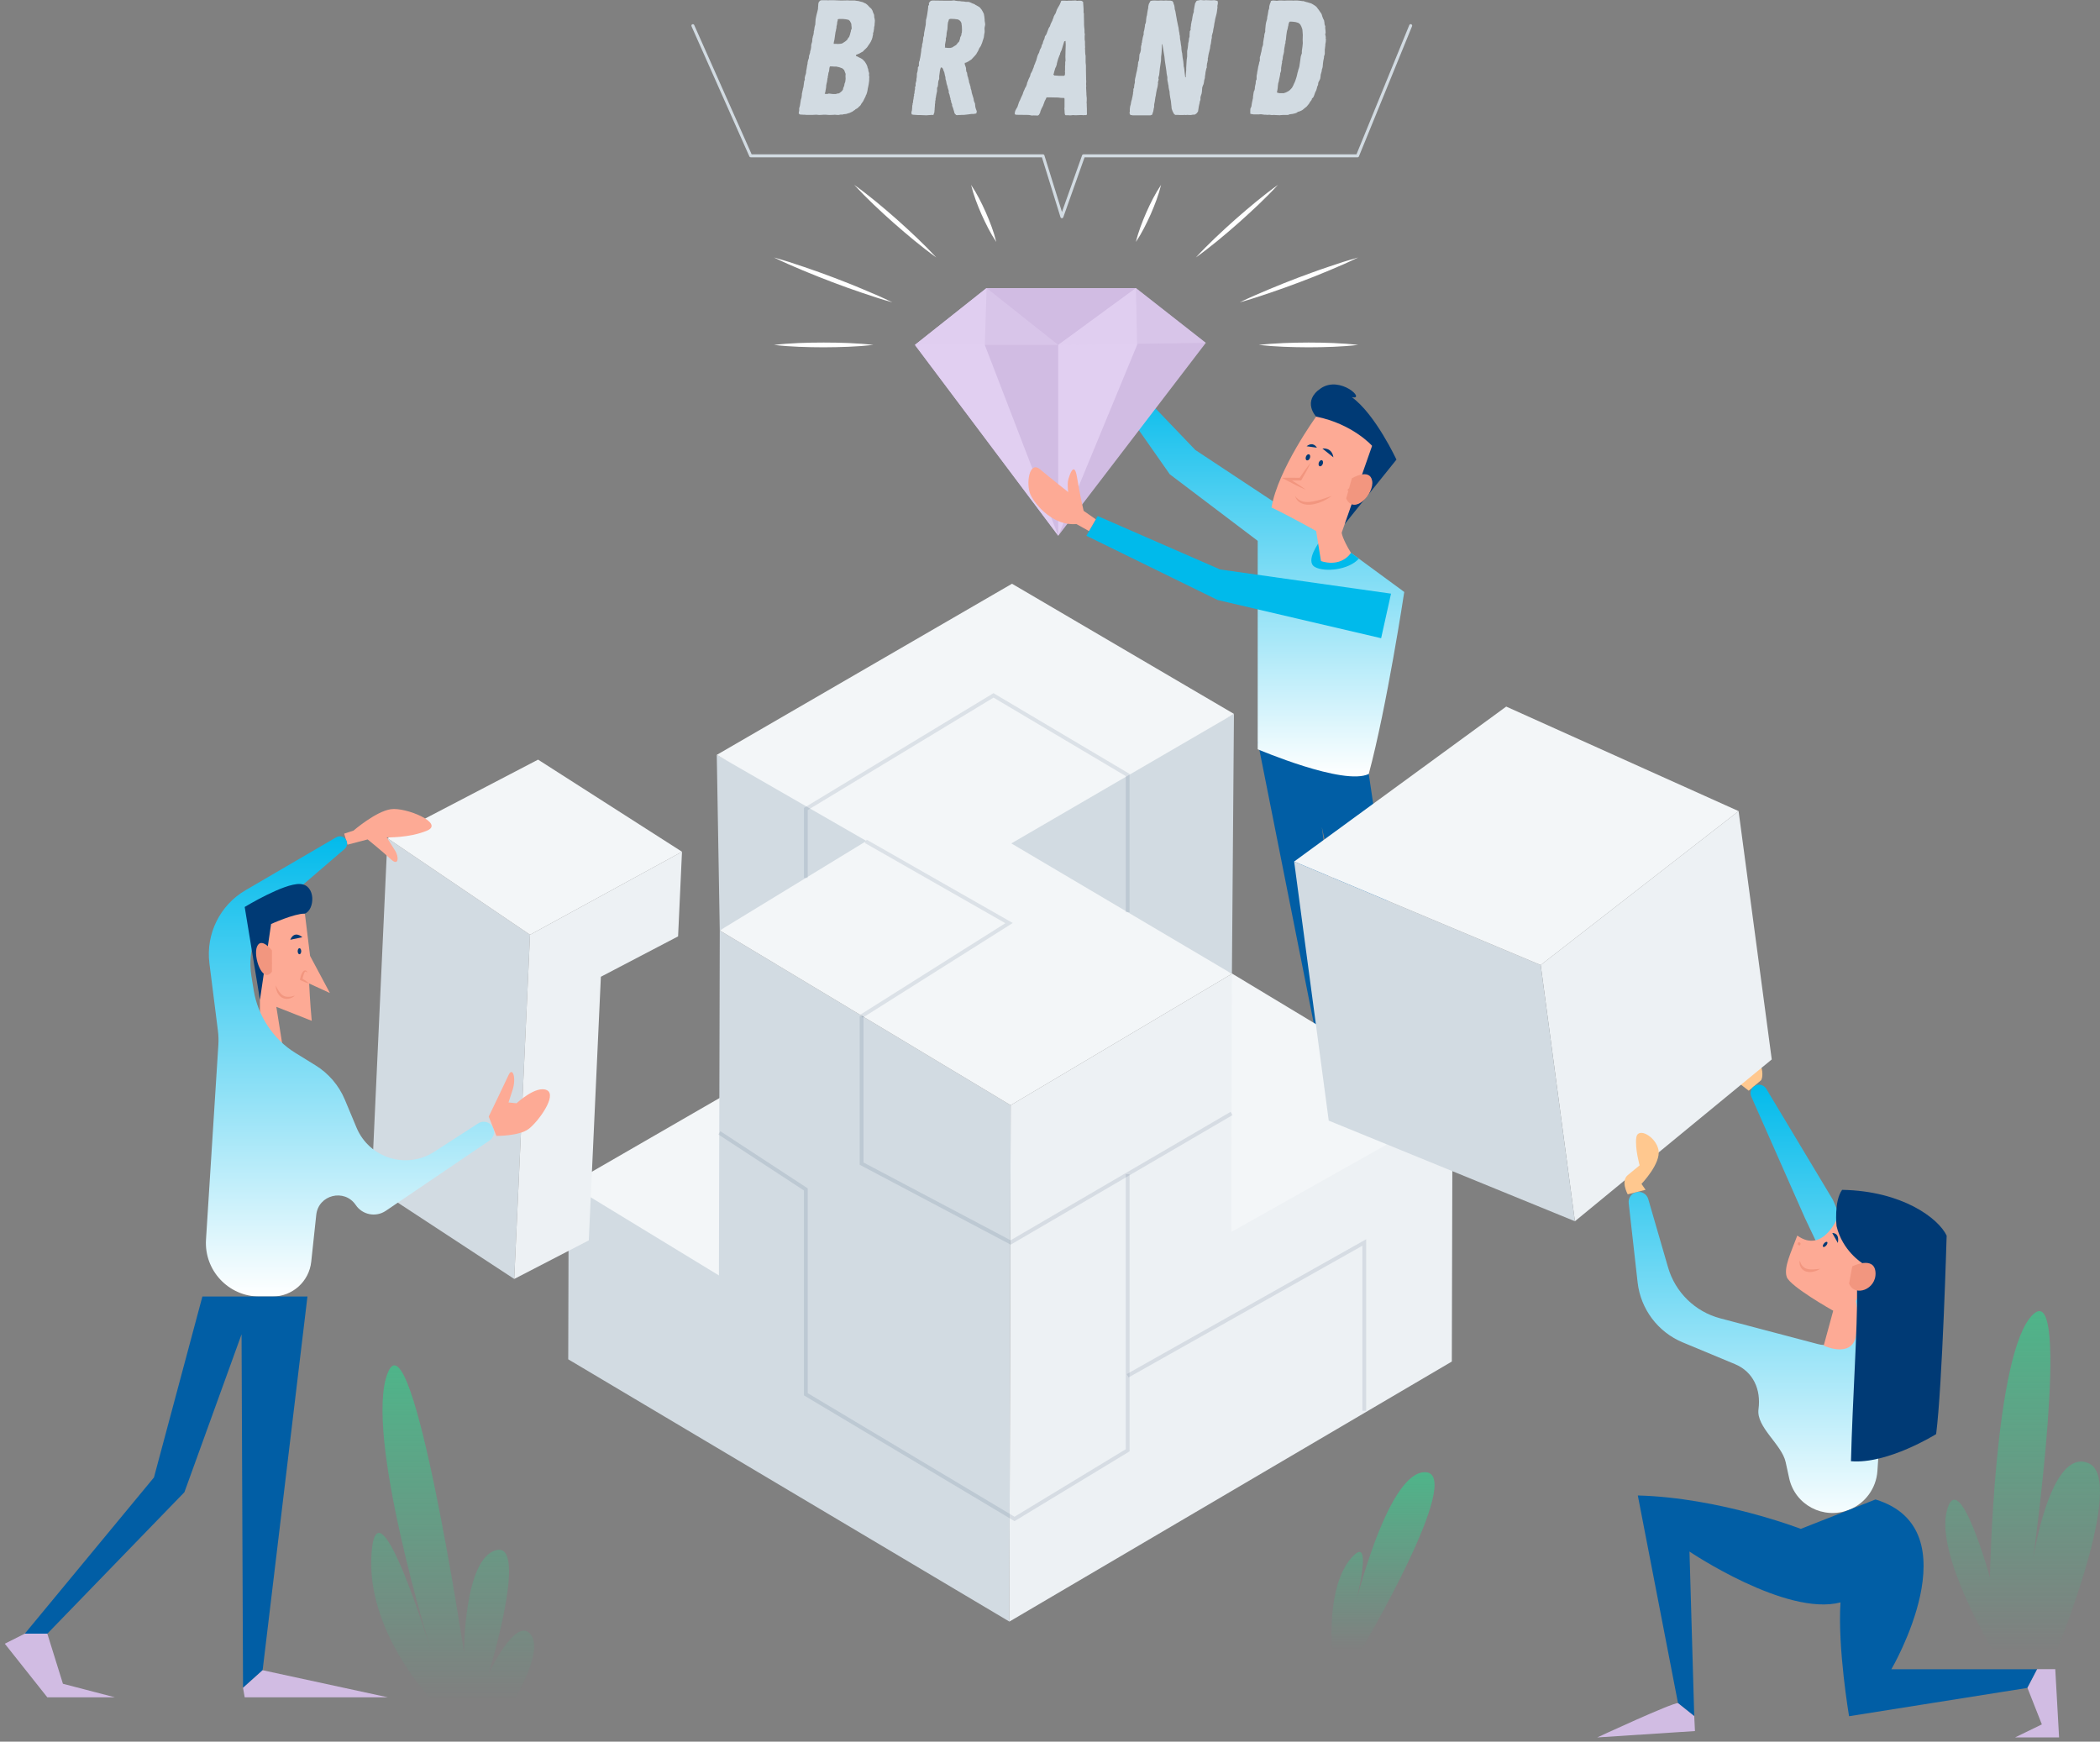 <svg width="299" height="248" viewBox="0 0 299 248" fill="none" xmlns="http://www.w3.org/2000/svg">
<rect x="0" y="0" width="299" height="248" fill="#808080" stroke="none"/>
<g clip-path="url(#clip0_11117_32444)">
<path d="M194.884 110.206L204.247 172.998L199.938 171.019L188.205 117.766L195.392 172.998L191.667 168.926L179.073 105.565L194.884 110.206Z" fill="#015EA5"/>
<path d="M199.938 84.294C199.471 83.942 192.364 78.732 192.364 78.732L170.198 64.079L160.084 53.518L158.208 55.618L166.554 67.534L179.073 77.011V80.134V106.69C179.073 106.69 191.348 111.94 194.884 110.206C197.465 100.634 199.938 84.294 199.938 84.294Z" fill="url(#paint0_linear_11117_32444)"/>
<path d="M193.475 79.545C192.805 79.051 192.364 78.725 192.364 78.725L189.648 76.93L187.9 77.1C187.9 77.1 185.746 79.924 187.229 80.744C188.577 81.496 192.026 81.184 193.475 79.545Z" fill="#00BAEB"/>
<path d="M187.392 59.323C187.392 59.323 185.312 57.128 188.083 55.279C190.854 53.429 194.553 57.013 192.473 56.552C195.826 58.978 198.827 65.447 198.827 65.447L191.457 74.626L187.392 59.323Z" fill="#003A75"/>
<path d="M187.392 59.324C187.392 59.324 181.959 66.829 181.038 72.263C183.923 73.651 187.392 75.616 187.392 75.616L188.083 79.891C188.083 79.891 190.739 80.927 192.358 78.732C191.084 76.652 191.03 75.846 191.03 75.846L195.359 63.483C195.365 63.483 192.595 60.36 187.392 59.324Z" fill="#FDAA95"/>
<path d="M150.675 76.287L130.27 49.114L140.472 41.019H161.73L171.682 48.823L150.675 76.287Z" fill="#D1BCE3"/>
<path d="M140.472 41.019L140.215 49.114L150.675 76.287L130.27 49.114L140.472 41.019Z" fill="#E1CFF1"/>
<path d="M150.675 49.114V76.287L161.9 49.114L161.731 41.019L150.675 49.114Z" fill="#E1CFF1"/>
<path opacity="0.5" d="M130.27 49.114H150.675L140.472 41.019L130.27 49.114Z" fill="#E1CFF1"/>
<path opacity="0.5" d="M150.675 49.114L161.731 41.019L171.682 48.823L150.675 49.114Z" fill="#E1CFF1"/>
<path d="M192.48 68.103C192.48 68.103 195.02 66.599 195.366 68.449C195.711 70.298 192.825 73.414 191.667 70.989" fill="#F2967F"/>
<path d="M198.055 84.531L173.721 81.089L156.291 73.482L154.679 76.286L173.369 85.439L196.646 90.878" fill="#00BAEB"/>
<path d="M156.02 73.949L154.286 72.737C154.286 72.737 153.737 70.386 153.344 67.954C152.951 65.522 152.247 67.717 152.091 68.347C151.935 68.977 152.091 70.067 152.091 70.067C152.091 70.067 149.659 68.15 148.094 66.836C146.529 65.515 146.035 68.95 146.739 70.467C147.444 71.985 150.052 74.938 153.263 74.62L155.051 75.623L156.02 73.949Z" fill="#FDAA95"/>
<path d="M186.647 65.834C186.247 66.687 185.793 67.513 185.312 68.326L185.258 68.415H185.15C184.527 68.428 183.897 68.428 183.273 68.421L183.368 68.055C183.802 68.313 184.235 68.584 184.662 68.862C185.089 69.133 185.509 69.424 185.922 69.729C185.448 69.532 184.987 69.322 184.533 69.092C184.073 68.868 183.626 68.638 183.178 68.394L182.528 68.042L183.273 68.028C183.903 68.022 184.527 68.022 185.15 68.035L184.987 68.123C185.509 67.337 186.051 66.572 186.647 65.834Z" fill="#F2967F"/>
<path d="M189.594 70.616C189.207 70.928 188.781 71.172 188.333 71.375C187.886 71.585 187.405 71.734 186.911 71.822C186.416 71.903 185.881 71.903 185.393 71.7C185.271 71.659 185.156 71.599 185.048 71.517C184.94 71.45 184.831 71.375 184.75 71.267C184.567 71.077 184.472 70.84 184.384 70.616C184.675 71.016 185.055 71.3 185.488 71.409C185.922 71.51 186.389 71.51 186.843 71.422C187.304 71.348 187.758 71.219 188.218 71.09C188.679 70.948 189.133 70.779 189.594 70.616Z" fill="#F2967F"/>
<path d="M194.207 69.166C194.139 68.95 193.963 68.821 193.787 68.848C193.611 68.868 193.428 68.963 193.265 69.085C192.926 69.309 192.615 69.6 192.29 69.871L192.242 69.546C192.398 69.627 192.547 69.722 192.683 69.851C192.818 69.979 192.954 70.169 192.933 70.406C192.906 70.636 192.764 70.786 192.622 70.887C192.473 70.982 192.317 71.056 192.154 71.09C192.283 70.989 192.412 70.88 192.506 70.758C192.601 70.636 192.676 70.508 192.655 70.406C192.642 70.305 192.547 70.216 192.452 70.129C192.337 70.047 192.202 69.979 192.066 69.905L191.815 69.776L192.019 69.587C192.337 69.282 192.683 68.997 193.096 68.787C193.306 68.692 193.536 68.611 193.794 68.631C194.085 68.658 194.254 68.95 194.207 69.166Z" fill="#F2967F"/>
<path d="M188.334 66.064C188.245 66.301 188.049 66.443 187.9 66.389C187.744 66.335 187.69 66.098 187.778 65.861C187.866 65.624 188.063 65.481 188.212 65.536C188.367 65.59 188.422 65.827 188.334 66.064Z" fill="#003A75"/>
<path d="M186.505 65.224C186.417 65.461 186.22 65.603 186.064 65.549C185.908 65.495 185.854 65.258 185.942 65.02C186.03 64.783 186.227 64.641 186.383 64.695C186.538 64.749 186.593 64.987 186.505 65.224Z" fill="#003A75"/>
<path d="M188.286 63.869C188.286 63.869 189.627 63.639 189.851 65.122L188.286 63.869Z" fill="#003A75"/>
<path d="M187.5 63.747C187.5 63.747 187.013 62.792 186.037 63.544L187.5 63.747Z" fill="#003A75"/>
<path opacity="0.5" d="M189.675 234.841C189.675 234.841 188.801 225.906 192.439 221.8C196.077 217.695 192.453 230.505 192.453 230.505C192.453 230.505 197.323 209.39 202.966 209.633C208.609 209.877 193.882 234.841 193.882 234.841H189.675Z" fill="url(#paint1_linear_11117_32444)"/>
<path d="M206.807 157.552L175.354 138.591L172.258 184.744L206.807 157.552Z" fill="#F3F6F8"/>
<path d="M81 168.736L104.839 154.971C104.839 154.971 105.286 183.992 104.839 183.755C104.392 183.518 81 168.736 81 168.736Z" fill="#F3F6F8"/>
<path d="M102.055 107.489L102.481 132.493L127.628 121.011L102.055 107.489Z" fill="#D2DBE2"/>
<path d="M102.482 132.493L102.36 181.614L80.973 168.581L80.905 193.558L143.717 230.905L143.9 157.376L102.482 132.493Z" fill="#D2DBE2"/>
<path d="M175.306 175.43L175.401 138.665L143.9 157.376L143.717 230.905L206.712 193.876L206.807 157.708L175.306 175.43Z" fill="#EDF1F4"/>
<path d="M175.692 101.656L175.401 138.665L137.295 121.038L175.692 101.656Z" fill="#D2DBE2"/>
<path d="M175.692 101.656L144.09 83.122L102.055 107.489L123.36 119.751L102.481 132.493L143.9 157.376L175.401 138.665L143.995 120.096L175.692 101.656Z" fill="#F3F6F8"/>
<path opacity="0.1" d="M143.907 177.231L143.778 177.163L122.405 165.857V144.694H122.947V165.532L143.893 176.608L175.218 158.317L175.489 158.785L143.907 177.231Z" fill="#002448"/>
<path opacity="0.1" d="M122.818 144.924L122.527 144.464L143.148 131.457L123.137 120.035L123.401 119.568L144.198 131.43L122.818 144.924Z" fill="#002448"/>
<path opacity="0.1" d="M144.449 216.604L144.314 216.523L114.466 198.693V169.516L102.272 161.535L102.57 161.082L115.008 169.218V198.381L144.449 215.974L160.288 206.361V167.192H160.829V206.666L160.701 206.741L144.449 216.604Z" fill="#002448"/>
<path opacity="0.1" d="M194.518 200.894H193.976V177.387L160.687 196.139L160.423 195.664L194.518 176.459V200.894Z" fill="#002448"/>
<path opacity="0.1" d="M160.829 129.892H160.287V110.511L141.461 99.333L115.007 115.348V125.015H114.465V115.043L141.454 98.703L160.829 110.199V129.892Z" fill="#002448"/>
<path opacity="0.5" d="M283.703 234.915C283.703 234.915 275.486 221.373 277.213 215.039C278.941 208.705 283.331 224.625 283.331 224.625C283.331 224.625 283.907 192.44 289.462 187.169C295.023 181.899 289.462 222.091 289.462 222.091C289.462 222.091 291.9 206.043 297.36 208.346C302.821 210.649 292.869 234.99 292.869 234.99L283.703 234.915Z" fill="url(#paint2_linear_11117_32444)"/>
<path d="M250.753 153.813C250.753 153.813 251.748 152.376 248.991 148.285C246.234 144.193 243.111 150.737 243.111 150.737L248.984 155.31L250.753 153.813Z" fill="#FFC88F"/>
<path d="M219.367 137.412L247.542 115.497L252.264 150.859L224.238 173.899L219.367 137.412Z" fill="#EDF1F4"/>
<path d="M219.367 137.412L184.262 122.677L189.187 159.571L224.238 173.898L219.367 137.412Z" fill="#D2DBE2"/>
<path d="M247.542 115.497L214.456 100.613L184.262 122.677L219.367 137.412L247.542 115.497Z" fill="#F3F6F8"/>
<path d="M263.105 186.311C264.137 188.483 262.821 191.042 260.454 191.465C259.932 191.558 259.395 191.537 258.882 191.401L244.929 187.722C241.351 186.778 238.531 184.026 237.501 180.472L234.681 170.744C234.467 170.006 233.707 169.57 232.962 169.759C232.272 169.934 231.817 170.592 231.896 171.3L233.165 182.6C233.592 186.402 236.049 189.674 239.582 191.145L247.026 194.244C249.632 195.329 250.754 197.863 250.376 200.661C250.029 203.225 253.699 205.672 254.244 208.201C254.413 208.985 254.582 209.761 254.749 210.51C255.592 214.315 259.642 216.422 263.267 214.991C265.57 214.081 267.144 211.927 267.309 209.456L268.522 191.297C268.633 189.631 268.347 187.962 267.686 186.428L260.975 170.857L251.482 155.034C251.1 154.398 250.238 154.255 249.671 154.735C249.264 155.08 249.133 155.652 249.348 156.14L256.999 173.465L263.105 186.311Z" fill="url(#paint3_linear_11117_32444)"/>
<path d="M261.768 173.099C261.768 173.099 259.661 178.627 255.901 175.938C255 178.363 253.943 180.47 254.397 181.825C254.851 183.18 261.016 186.641 261.016 186.641L259.661 191.607C259.661 191.607 263.475 193.416 264.227 190.401C264.83 186.939 264.227 185.286 264.227 185.286L268.691 175.938C268.691 175.938 265.833 171.595 261.768 173.099Z" fill="#FDAA95"/>
<path d="M261.49 174.583C261.49 174.583 261.104 171.047 262.283 169.427C270.832 169.577 275.987 173.465 277.166 175.944C277.166 175.944 276.556 197.284 275.669 204.207C275.669 204.207 268.779 208.516 263.543 208.069C263.766 199.269 264.484 189.066 264.41 183.755C264.363 180.266 265.155 179.867 265.155 179.867C265.155 179.867 262.317 178.119 261.49 174.583Z" fill="#003A75"/>
<path d="M263.726 180.321C263.726 180.321 266.883 178.756 267.038 181.195C267.187 183.633 264.031 184.751 263.279 182.766" fill="#F2967F"/>
<path d="M231.757 170.064C231.757 170.064 230.721 168.188 231.757 167.334L233.451 165.939C233.451 165.939 232.767 163.534 232.977 161.982C233.187 160.438 235.741 161.799 236.134 163.73C236.526 165.661 233.715 168.581 233.715 168.581L234.298 169.421L231.757 170.064Z" fill="#FFC88F"/>
<path d="M256.402 217.702C256.402 217.702 244.872 213.251 233.193 212.946L238.918 242.523L241.228 244.372L240.55 220.933C240.55 220.933 254.289 230.2 262.052 228.175C261.625 234.678 263.272 244.379 263.272 244.379L288.669 240.348L290.058 237.693H269.294C269.294 237.693 280.987 217.769 267.038 213.515L256.402 217.702Z" fill="#015EA5"/>
<path d="M238.918 242.516C238.193 242.401 227.415 247.4 227.415 247.4L241.33 246.493L241.228 244.366L238.918 242.516Z" fill="#D1BCE3"/>
<path d="M266.286 181.608C266.164 181.384 265.988 181.208 265.799 181.12C265.609 181.032 265.412 181.107 265.223 181.195C264.843 181.411 264.505 181.771 264.173 182.116L264.085 181.825C264.2 181.865 264.322 181.913 264.43 181.981C264.525 182.055 264.708 182.096 264.721 182.36C264.667 182.59 264.505 182.604 264.396 182.651C264.274 182.692 264.159 182.712 264.037 182.719C264.139 182.658 264.247 182.597 264.335 182.529C264.423 182.468 264.511 182.36 264.491 182.346C264.505 182.353 264.403 182.279 264.308 182.258C264.207 182.224 264.098 182.204 263.99 182.177L263.732 182.102L263.902 181.886C264.213 181.486 264.566 181.093 265.081 180.863C265.331 180.754 265.683 180.727 265.934 180.91C266.164 181.086 266.259 181.357 266.286 181.608Z" fill="#F2967F"/>
<path d="M256.26 179.494C256.348 179.806 256.47 180.09 256.66 180.293C256.85 180.497 257.08 180.632 257.351 180.693C257.615 180.767 257.913 180.761 258.218 180.754C258.523 180.74 258.828 180.686 259.16 180.673C259.024 180.761 258.875 180.828 258.733 180.903C258.584 180.971 258.428 181.005 258.265 181.059C257.947 181.14 257.602 181.167 257.256 181.086C256.917 181.005 256.579 180.788 256.409 180.469C256.226 180.165 256.179 179.812 256.26 179.494Z" fill="#F2967F"/>
<path d="M256.078 176.879C256.173 176.886 256.22 176.913 256.267 176.94C256.315 176.967 256.335 177.001 256.355 177.042C256.369 177.082 256.376 177.123 256.355 177.177C256.342 177.225 256.322 177.279 256.254 177.347C256.159 177.34 256.112 177.313 256.064 177.286C256.017 177.259 255.996 177.225 255.976 177.184C255.969 177.143 255.956 177.103 255.976 177.049C255.996 177.001 256.017 176.947 256.078 176.879Z" fill="#F2967F"/>
<path d="M260.034 177.333C259.878 177.523 259.674 177.618 259.58 177.543C259.485 177.469 259.539 177.252 259.702 177.062C259.857 176.872 260.061 176.778 260.155 176.852C260.244 176.927 260.189 177.137 260.034 177.333Z" fill="#003A75"/>
<path d="M260.88 175.578C260.88 175.578 261.958 175.47 261.673 176.987L260.88 175.578Z" fill="#003A75"/>
<path d="M288.669 240.335L290.722 245.544L286.901 247.4H293.174L292.632 237.679H290.058L288.669 240.335Z" fill="#D1BCE3"/>
<path d="M75.466 133.103L55.17 119.351L52.9 168.798L73.216 182.116L75.466 133.103Z" fill="#D2DBE2"/>
<path d="M73.217 182.116L83.832 176.622L85.553 139.085L96.547 133.334L97.103 121.282L75.466 133.103" fill="#EDF1F4"/>
<path d="M55.17 119.351L76.611 108.167L97.103 121.282L75.466 133.103L55.17 119.351Z" fill="#F3F6F8"/>
<path d="M43.409 130.089L44.148 136.111L46.973 141.402L44.019 140.047C44.019 140.047 44.141 142.804 44.385 145.358L39.345 143.366L40.205 148.779L37.008 146.815V130.089H43.409Z" fill="#FDAA95"/>
<path d="M49.005 118.708L50.333 118.274C50.333 118.274 53.503 115.537 55.644 115.226C57.785 114.907 63.326 117.217 60.806 118.274C58.286 119.338 55.068 119.236 55.068 119.236C55.068 119.236 55.773 120.367 56.274 121.153C56.775 121.939 56.83 123.45 55.644 122.346C54.459 121.235 52.345 119.527 52.345 119.527L49.473 120.279L49.005 118.708Z" fill="#FDAA95"/>
<path d="M42.012 149.9C38.905 147.982 36.701 144.615 36.123 141.01C36.013 140.325 35.9 139.626 35.789 138.94C35.203 135.314 36.54 131.643 39.327 129.25L49.062 120.889C49.37 120.625 49.493 120.206 49.378 119.818C49.188 119.18 48.451 118.889 47.877 119.224L34.956 126.764C31.311 128.891 29.289 132.989 29.817 137.176L31.03 146.787C31.113 147.445 31.133 148.11 31.091 148.772L29.331 176.513C29.053 180.903 32.538 184.616 36.936 184.616H38.803C41.635 184.616 44.011 182.481 44.313 179.665L45.03 172.983C45.337 170.126 49.04 169.205 50.65 171.585C51.604 172.997 53.523 173.367 54.934 172.411L69.7 162.402C70.267 162.018 70.491 161.293 70.24 160.656C69.902 159.797 68.862 159.463 68.086 159.964L61.837 164.002C57.883 166.557 52.58 164.913 50.764 160.569L49.104 156.595C48.255 154.565 46.793 152.852 44.921 151.696L42.012 149.9Z" fill="url(#paint4_linear_11117_32444)"/>
<path d="M43.775 184.616L37.394 237.828L34.603 240.335L34.393 189.995L26.257 212.479L6.74 232.626H3.529L21.921 210.379L28.817 184.616H43.775Z" fill="#015EA5"/>
<path d="M37.014 142.364L34.84 129.147C34.84 129.147 40.415 125.753 42.725 125.875C45.028 125.997 44.825 129.574 43.409 130.088C41.871 130.088 38.599 131.572 38.599 131.572L37.014 142.364Z" fill="#003A75"/>
<path d="M38.721 135.332C38.721 135.332 37.204 133.381 36.601 134.777C35.998 136.172 37.387 140.183 38.721 138.367" fill="#F2967F"/>
<path d="M69.585 158.995C69.585 158.995 71.828 154.354 72.404 153.094C72.973 151.834 73.549 153.467 72.973 155.228C72.404 156.983 72.404 156.983 72.404 156.983L73.549 157.098C73.549 157.098 76.333 154.503 77.857 155.228C79.381 155.953 76.638 159.726 75.269 160.756C73.894 161.786 70.676 161.745 70.676 161.745L69.585 158.995Z" fill="#FDAA95"/>
<path d="M37.394 237.829L55.23 241.69H34.84L34.602 240.335L37.394 237.829Z" fill="#D1BCE3"/>
<path d="M6.739 232.625L8.961 239.759L16.366 241.69H6.739L0.683 234.055L3.528 232.625H6.739Z" fill="#D1BCE3"/>
<path d="M41.993 141.768C41.756 141.991 41.458 142.14 41.126 142.208C40.794 142.276 40.422 142.222 40.117 142.039C39.819 141.849 39.609 141.565 39.467 141.267C39.406 141.111 39.351 140.955 39.311 140.806C39.29 140.643 39.257 140.488 39.25 140.325C39.406 140.609 39.534 140.887 39.697 141.138C39.873 141.375 40.056 141.605 40.293 141.748C40.767 142.046 41.391 141.971 41.993 141.768Z" fill="#F2967F"/>
<path d="M44.019 140.047C43.586 139.939 43.193 139.769 42.806 139.58L42.705 139.525L42.725 139.403C42.779 139.099 42.861 138.807 43.017 138.53C43.105 138.401 43.193 138.238 43.403 138.184C43.647 138.164 43.721 138.367 43.775 138.496C43.66 138.401 43.525 138.306 43.45 138.36C43.376 138.394 43.315 138.536 43.274 138.658C43.179 138.909 43.111 139.2 43.044 139.471L42.962 139.295C43.335 139.505 43.694 139.749 44.019 140.047Z" fill="#F2967F"/>
<path d="M37.129 135.684C37.15 135.562 37.19 135.447 37.258 135.339C37.319 135.23 37.455 135.108 37.631 135.142C37.949 135.23 38.085 135.481 38.2 135.691C38.43 136.131 38.552 136.599 38.654 137.066L38.694 137.263L38.505 137.242C38.416 137.236 38.328 137.222 38.254 137.236C38.173 137.249 38.139 137.256 38.132 137.317C38.118 137.459 38.227 137.656 38.322 137.825C38.24 137.771 38.166 137.696 38.098 137.622C38.037 137.54 37.963 137.459 37.949 137.324C37.922 137.175 38.085 137.032 38.193 137.012C38.308 136.978 38.416 136.965 38.525 136.965L38.376 137.147C38.295 136.924 38.24 136.7 38.159 136.484C38.091 136.26 38.01 136.043 37.922 135.84C37.834 135.644 37.725 135.42 37.583 135.352C37.455 135.278 37.251 135.488 37.129 135.684Z" fill="#F2967F"/>
<path d="M42.888 135.447C42.888 135.685 42.773 135.881 42.637 135.881C42.502 135.881 42.386 135.691 42.386 135.447C42.386 135.204 42.502 135.014 42.637 135.014C42.773 135.014 42.888 135.21 42.888 135.447Z" fill="#003A75"/>
<path d="M43.05 133.456C43.05 133.456 41.939 132.399 41.329 133.815L43.05 133.456Z" fill="#003A75"/>
<path opacity="0.5" d="M61.45 242.056C61.45 242.056 52.04 232.26 52.901 221.109C53.761 209.959 61.45 235.308 61.45 235.308C61.45 235.308 51.695 203.97 55.231 195.428C58.76 186.885 66.07 235.308 66.07 235.308C66.07 235.308 66.043 221.882 70.67 220.723C75.297 219.571 69.586 238.303 69.586 238.303C69.586 238.303 73.339 230.295 75.466 232.626C77.6 234.956 73.217 242.056 73.217 242.056H61.45Z" fill="url(#paint5_linear_11117_32444)"/>
<path d="M116.288 16.34H116.099L115.726 16.361H114.771L114.628 16.34H114.446L114.093 16.32L113.883 16.3L113.721 16.157L113.741 15.975L113.788 15.744V15.392L113.856 15.209L113.904 14.999L113.951 14.674L113.998 14.396L114.019 14.233L114.114 13.929L114.161 13.603L114.181 13.278L114.229 13.136L114.249 12.973L114.297 12.811L114.317 12.628L114.385 12.445L114.405 12.303L114.452 11.95L114.5 11.578L114.595 11.348L114.574 11.117L114.642 10.792L114.71 10.609L114.757 10.426L114.778 10.284V10.121L114.845 9.817L114.893 9.512L114.913 9.349L114.981 9.071V8.929L115.001 8.834L115.048 8.604L115.17 8.265L115.191 7.94L115.238 7.825L115.333 7.52L115.353 7.33L115.448 7.005L115.496 6.68V6.497L115.516 6.335L115.563 6.172L115.631 5.962L115.651 5.752L115.672 5.474L115.719 5.312L115.739 5.169L115.807 4.986L115.848 4.77L115.868 4.627V4.472L115.916 4.329L115.936 4.187L115.983 3.835L116.078 3.51L116.126 2.764L116.193 2.412L116.261 2.107L116.403 1.552L116.471 1.247V1.071L116.491 0.908L116.512 0.556L116.559 0.346L116.627 0.231L116.837 0.048L117.162 0.028H117.745L117.887 0.048L118.144 0.028H118.632L119.77 0.075L120.698 0.055L121.023 0.075H121.721L121.979 0.122L122.209 0.143L122.561 0.238L122.839 0.305L123.069 0.421L123.279 0.515L123.537 0.725L123.842 1.051L124.052 1.233L124.146 1.376L124.214 1.491L124.309 1.769L124.451 2.094L124.472 2.277V2.439L124.519 2.622L124.566 2.9L124.546 3.252L124.526 3.394V3.557L124.506 3.699L124.458 3.862V4.004L124.411 4.309L124.39 4.472L124.296 4.776L124.316 4.919L124.268 5.081L124.248 5.149L124.228 5.312L124.18 5.454L124.133 5.616L124.065 5.759L123.97 5.969L123.808 6.226L123.645 6.456L123.462 6.734L123.157 7.039L123.042 7.134L122.927 7.276L122.812 7.371L122.643 7.452L122.365 7.615L122.087 7.73L121.877 7.825V7.967L122.107 8.062L122.365 8.204L122.575 8.299L122.853 8.482L122.995 8.645L123.137 8.787L123.279 9.017L123.374 9.18L123.489 9.437L123.537 9.668L123.605 9.81L123.652 10.115L123.747 10.419L123.726 10.724L123.774 10.955L123.754 11.165V11.47L123.733 11.632L123.686 11.984L123.618 12.337L123.55 12.642L123.53 12.804L123.462 13.129L123.415 13.271L123.367 13.434L123.293 13.549L123.245 13.712L122.873 14.457L122.663 14.735L122.521 14.992L122.405 15.107L122.243 15.25L122.148 15.365L121.965 15.48L121.823 15.548L121.708 15.663L121.545 15.758L121.43 15.852L121.315 15.92L121.152 15.988L120.969 16.083L120.712 16.151L120.529 16.218L120.387 16.239L120.177 16.259L119.872 16.327L119.73 16.306L119.377 16.374L119.025 16.354L118.862 16.334L118.7 16.354L118.07 16.374L117.765 16.354L117.575 16.334H117.25L117.067 16.354H117L116.647 16.374L116.288 16.34ZM118.009 13.319L118.591 13.387H119.032L119.194 13.319H119.357L119.52 13.251L119.73 13.089L119.892 12.946L120.034 12.736L120.055 12.547L120.17 12.289L120.217 12.127L120.238 11.944L120.353 11.639L120.4 11.219L120.38 10.826L120.4 10.521L120.19 9.966L119.933 9.735L119.492 9.573L119.262 9.525L119.072 9.478H118.747L118.49 9.458H118.165L118.097 9.668L118.05 10.088L118.002 10.271L117.955 10.365L117.907 10.718L117.86 10.88V11.043L117.812 11.185L117.792 11.368L117.745 11.693L117.697 11.856L117.63 12.208V12.37L117.582 12.696L117.541 12.872L117.521 13.055L117.426 13.36L117.799 13.38L118.009 13.319ZM119.614 6.24L119.892 6.192L120.075 6.077L120.332 5.915L120.61 5.684L120.725 5.474L120.908 5.244L121.023 4.919L121.091 4.641L121.139 4.499L121.159 4.316L121.267 4.072L121.247 3.814L121.227 3.652L121.206 3.374L121.064 3.096L120.996 2.981L120.813 2.819L120.671 2.798L120.461 2.751L120.041 2.703H119.459L119.276 2.751V2.913L119.208 3.123L119.188 3.333L119.167 3.496L119.1 3.774V3.936L119.032 4.241L119.011 4.404L118.964 4.546L118.801 5.684L118.754 5.867L118.707 6.097V6.24H119.011L119.289 6.26L119.614 6.24Z" fill="#D2DBE2"/>
<path d="M131.063 16.387H130.758L130.033 16.34L129.823 16.293L129.776 16.15V15.94L129.844 15.71L129.864 15.48L129.884 15.222V15.06L129.932 14.917V14.755L129.999 14.592V14.45L130.02 14.287L130.088 13.962V13.8L130.155 13.617L130.135 13.454L130.203 13.271L130.223 12.946L130.27 12.763L130.291 12.601L130.27 12.418L130.365 12.235V11.883L130.48 11.463V11.246L130.528 11.015L130.548 10.663V10.48L130.643 10.155L130.663 9.992L130.684 9.81V9.6L130.799 9.437L130.846 9.295L130.826 9.152L130.846 8.875L130.894 8.712L130.961 8.57V8.428L131.009 8.265L131.056 8.008L131.077 7.865L131.124 7.56L131.171 7.235V7.052L131.287 6.565V6.402L131.307 6.26L131.368 6.097L131.415 5.792L131.436 5.65V5.494L131.456 5.352L131.551 5.074L131.571 4.749L131.591 4.607L131.659 4.282L131.727 3.909L131.795 3.584L131.815 3.442V3.306L131.835 3.001V2.866L131.883 2.703L131.95 2.425L132.018 2.053L132.113 1.403L132.133 1.22L132.154 1.057V0.861L132.276 0.678L132.255 0.42L132.35 0.305L132.513 0.122L132.743 0.075H133.068L134.464 0.095H135.466L135.629 0.075L135.859 0.054L136.042 0.102L136.394 0.149H136.604L136.909 0.197L137.262 0.217L137.519 0.264H137.892L138.074 0.312L138.332 0.427L138.542 0.522L138.705 0.569L138.915 0.712L139.057 0.779L139.172 0.847L139.45 1.01L139.545 1.104L139.66 1.247L139.755 1.362L139.917 1.64L140.08 1.965L140.147 2.337L140.195 2.778V2.94L140.263 3.381V3.564L140.195 3.889L140.175 4.051L140.195 4.404V4.566L140.127 4.939L140.08 5.311L140.012 5.542L139.917 5.819L139.87 5.982L139.822 6.124L139.755 6.287L139.639 6.565L139.429 6.869L139.362 7.032L139.267 7.242L139.084 7.547L139.016 7.689L138.759 7.994L138.644 8.109L138.318 8.461L137.851 8.766L137.526 8.929L137.363 8.949V9.159L137.431 9.342L137.546 9.694V9.904L137.594 10.209L137.688 10.351L137.709 10.534L137.756 10.839L137.824 10.982L137.892 11.286L137.939 11.429L137.986 11.754L138.054 11.916L138.102 12.099L138.196 12.404V12.546L138.312 12.899L138.359 13.204L138.616 14.043L138.664 14.369L138.826 14.762L138.847 15.039L138.867 15.202L138.915 15.412L139.077 15.852L139.009 16.157L138.894 16.177L138.637 16.225H138.332L137.844 16.293L137.241 16.36H136.936L136.679 16.381H136.496L136.286 16.401L136.144 16.381L135.934 16.171L135.886 16.055L135.819 15.778L135.771 15.663L135.703 15.405L135.561 15.053V14.87L135.493 14.687L135.446 14.619L135.399 14.315L135.331 14.152V13.989L135.263 13.847L135.243 13.684L135.175 13.427L135.08 13.197V12.919L134.938 12.499L134.918 12.336L134.816 12.038L134.769 11.876L134.721 11.571L134.626 11.266L134.606 10.941L134.559 10.826L134.491 10.501L134.443 10.27L134.349 10.087L134.301 9.904L134.206 9.721L134.111 9.627L133.949 9.606L133.929 9.701L133.881 9.843L133.813 10.169L133.793 10.351L133.725 10.839V11.232L133.61 11.537L133.563 11.862V12.005L133.515 12.33L133.42 12.512V13L133.373 13.183L133.278 13.671L133.258 13.861L133.21 14.003V14.186L133.143 14.511L133.163 14.653L133.116 14.816V14.958L133.095 15.263L133.075 15.425V15.568L133.055 15.73L133.034 16.008L132.967 16.171L132.899 16.381L132.669 16.36L132.459 16.381L132.106 16.401L131.917 16.421L131.063 16.387ZM135.304 6.822L135.582 6.754L135.724 6.659L135.954 6.517L136.117 6.422L136.279 6.239L136.374 6.097L136.537 5.955L136.652 5.65L136.699 5.46L136.72 5.318L136.882 4.993V4.817L136.95 4.634L136.97 4.261L136.95 3.746L136.882 3.259L136.767 3.049L136.604 2.886L136.394 2.771L135.88 2.703L135.324 2.683L135.114 2.751L135.046 3.008L134.979 3.171L134.931 3.543L134.911 3.896L134.891 4.2L134.843 4.383L134.775 4.756V4.918L134.728 5.271L134.66 5.481L134.681 5.691L134.633 5.901L134.565 6.273L134.545 6.436L134.565 6.598L134.531 6.775L134.924 6.822H135.304Z" fill="#D2DBE2"/>
<path d="M146.59 16.387L146.427 16.367L144.727 16.347L144.517 16.299L144.469 16.116L144.517 15.954L144.537 15.812L144.679 15.534L144.862 15.229L145.093 14.531L145.235 14.254L145.35 13.976L145.608 13.42L145.702 13.115L145.892 12.695L145.94 12.553L146.055 12.39L146.17 12.113L146.217 11.97L146.238 11.808L146.305 11.666L146.421 11.361L146.488 11.198L146.651 10.873L146.698 10.71L146.746 10.501L146.861 10.311L147.003 10.033L147.051 9.87L147.193 9.545L147.213 9.403L147.281 9.24L147.349 9.098L147.464 8.773L147.532 8.631L147.714 7.98L147.782 7.798L147.945 7.493L148.06 7.1L148.202 6.842L148.27 6.7L148.338 6.395L148.453 6.233L148.521 5.928L148.568 5.813L148.71 5.508L148.778 5.183L148.893 5.02L148.988 4.878L149.171 4.39L149.286 4.085L149.354 3.943L149.496 3.733L149.564 3.503L149.632 3.34L149.842 2.92L149.889 2.757L149.957 2.615L150.004 2.473L150.052 2.31L150.194 2.053L150.289 1.911L150.336 1.795L150.478 1.375L150.641 1.071L150.871 0.678L150.939 0.515L151.007 0.373L151.102 0.115L151.264 0.095H151.495L151.935 0.115L152.165 0.095H152.538L152.978 0.075H153.188L153.351 0.122L153.561 0.102H153.933L154.048 0.149L154.211 0.264L154.279 1.267V1.782L154.326 1.924V2.344L154.347 3.184V3.509L154.367 3.814L154.414 4.282V4.607L154.462 4.939L154.435 5.101V5.616L154.482 5.941V6.409L154.502 6.734L154.482 6.876L154.502 7.181V7.323L154.523 7.696L154.57 7.953V8.861L154.597 9.139L154.618 9.322V10.02L154.638 11.09V11.252L154.658 11.605L154.638 11.957L154.658 12.282L154.638 12.445L154.685 13.332V13.474L154.712 13.779L154.733 13.942V14.294L154.712 14.619L154.733 14.802V15.012L154.753 15.527V16.015C154.773 16.11 154.8 16.32 154.685 16.387C154.59 16.408 154.523 16.387 154.428 16.387L154.265 16.408L154.082 16.387H153.757L153.242 16.408H153.053L152.775 16.387L152.612 16.408L152.382 16.428L152.077 16.408H151.732L151.637 16.34L151.589 16.11L151.569 15.69L151.549 15.459L151.569 15.229V14.138L151.549 13.955L151.034 13.935L150.661 13.888L149.638 13.867H149.008L148.893 14.125L148.731 14.43L148.683 14.592L148.615 14.755L148.521 15.033L148.29 15.473L148.148 15.825L148.08 16.083L148.012 16.198L147.918 16.36L147.775 16.455L147.125 16.435L146.942 16.455L146.59 16.387ZM151.481 10.799L151.623 10.683L151.644 10.358L151.623 10.175L151.644 9.992V9.389L151.664 9.227V8.834L151.711 8.651L151.691 8.089L151.711 7.201L151.738 6.361L151.711 5.826L151.528 5.894L151.434 6.199L151.318 6.571L151.251 6.802L151.135 7.174L151.041 7.357L150.946 7.587L150.925 7.75L150.831 7.913L150.763 8.123L150.695 8.285L150.627 8.495L150.485 9.01L150.465 9.173L150.35 9.525L150.255 9.688L150.14 10.081L150.092 10.243L150.045 10.453L149.977 10.616L150.14 10.758H150.323L150.58 10.778L150.79 10.799H151.481Z" fill="#D2DBE2"/>
<path d="M160.932 16.367L160.816 16.089L160.864 15.899V15.527L160.911 15.154L161.006 14.829L161.026 14.666L161.094 14.341L161.142 14.226L161.209 13.901L161.257 13.691L161.324 13.318V13.156L161.372 12.973V12.668L161.467 12.505L161.487 12.228L161.507 12.065L161.575 11.787L161.595 11.645L161.575 11.483L161.623 11.178L161.717 10.805L161.765 10.527L161.812 10.317L161.88 10.06L161.927 9.782L161.948 9.62L161.995 9.477L162.022 9.173L162.043 9.03V8.888L162.158 8.61L162.178 8.468L162.198 8.305L162.219 7.98L162.239 7.75L162.354 7.472L162.402 7.289L162.449 7.059V6.727L162.469 6.544L162.537 6.361V6.171L162.605 6.009V5.846L162.652 5.684L162.7 5.379L162.767 5.121L162.835 4.911V4.634L162.862 4.471L162.91 4.329L163.025 3.678V3.516L163.12 3.306L163.167 3.096L163.187 2.791L163.208 2.628L163.228 2.486L163.255 2.324L163.303 2.181L163.323 2.019L163.37 1.714L163.418 1.436L163.486 1.131V0.955L163.553 0.65L163.601 0.508L163.668 0.393L163.811 0.135L164.041 0.088L164.366 0.068L164.759 0.088H164.969L165.274 0.068L165.714 0.088L165.992 0.068L166.344 0.088H166.669L166.927 0.156L167.069 0.366L167.096 0.528L167.191 0.759L167.239 1.036L167.259 1.294L167.354 1.619L167.449 2.175L167.516 2.547L167.584 2.94L167.652 3.265L167.747 3.733L167.794 3.916L167.814 4.078L167.862 4.43L167.93 4.735V4.878L167.997 5.135V5.298L168.018 5.555L168.085 5.907L168.133 6.3L168.2 6.693L168.221 7.066L168.268 7.391L168.316 7.574L168.383 8.204L168.478 8.739L168.526 9.254V9.416L168.573 9.579L168.62 9.857L168.688 10.487L168.756 11.002H168.824L168.844 10.534L168.891 9.979V9.653L168.959 8.536L169.027 8.048V7.255L169.095 6.93L169.115 6.788L169.135 6.625L169.156 6.442L169.183 6.117L169.23 5.975L169.278 5.65V5.514L169.372 5.21V4.939L169.393 4.661V4.491L169.535 4.214L169.508 4.051L169.576 3.631V3.489L169.643 3.184L169.671 3.021L169.718 2.879L169.765 2.554L169.792 2.371L169.86 2.046L169.908 1.883L169.975 1.7V1.49L169.996 1.348L170.063 0.976L170.158 0.488L170.341 0.163L170.436 0.095L170.937 0L171.425 0.047L171.588 0.027H171.818L172.353 0.047H172.583L172.909 0.027L173.234 0.095L173.376 0.163L173.396 0.345V0.528L173.329 0.854L173.349 1.036L173.281 1.551L173.234 1.877L173.092 2.432L173.024 2.689L172.956 3.109L172.909 3.292L172.841 3.78L172.753 4.166L172.705 4.539L172.638 4.749L172.59 4.932L172.543 5.094V5.399L172.495 5.562L172.401 6.26L172.333 6.47L172.306 6.727L172.285 6.89L172.238 7.072L172.17 7.377L172.123 7.54L172.055 7.845L172.008 8.17L171.96 8.353L171.981 8.563L171.933 8.705L171.913 8.868L171.865 9.01L171.845 9.173L171.825 9.315V9.62L171.757 9.762L171.689 10.087L171.642 10.297L171.622 10.507L171.601 10.649L171.574 10.812L171.554 10.954V11.096L171.459 11.422L171.412 11.747L171.364 11.977L171.269 12.187L171.174 12.465L171.154 12.722L171.134 13.027L171.086 13.332L171.019 13.515L170.924 13.84V14.213L170.809 14.518V14.66L170.761 14.822L170.693 15.127L170.578 15.872L170.368 16.15L170.138 16.313L169.813 16.333L169.555 16.381H169.461L169.02 16.36L168.858 16.381L168.627 16.36L168.485 16.381H168.018L167.713 16.36H167.32L167.137 16.198L166.947 15.825L166.832 15.5L166.812 15.385L166.791 15.107L166.771 14.965L166.724 14.477L166.703 14.335L166.608 13.847L166.588 13.705L166.541 13.379L166.52 13.027L166.453 12.77L166.385 12.417V12.275L166.317 11.95L166.297 11.808L166.229 11.483L166.209 11.34V10.988L166.114 10.521L166.067 10.08L165.972 9.43L165.857 8.685L165.789 8.034L165.647 7.194L165.504 6.307H165.437L165.416 6.957L165.389 7.425L165.369 7.682L165.321 8.075L165.301 8.658L165.138 9.775L165.044 10.683L164.996 10.825L164.928 11.13L164.976 11.293L164.908 11.571L164.861 11.733L164.881 11.896L164.861 12.038L164.813 12.363L164.718 12.716L164.624 13.183L164.576 13.508L164.556 13.65L164.508 13.813L164.414 14.49L164.346 14.795L164.326 14.958V15.263L164.278 15.405L164.21 15.825L164.116 16.103L164.048 16.333L163.79 16.428H161.324L160.932 16.367Z" fill="#D2DBE2"/>
<path d="M181.688 16.387L181.383 16.367L181.078 16.387L180.726 16.34L180.448 16.36L180.259 16.34H180.049L179.724 16.293L179.581 16.272H179.392L179.229 16.293H178.531L178.206 16.245L178.016 16.198V15.662L178.037 15.453L178.172 15.175L178.22 14.85L178.24 14.707L178.308 14.382L178.355 14.152L178.403 13.969V13.786L178.45 13.461L178.477 13.278L178.524 13.021L178.619 12.838L178.667 12.607V12.424L178.734 12.099L178.782 11.916L178.802 11.611L178.823 11.469L178.917 11.307V10.792L178.985 10.466L179.005 10.284L179.073 9.958L179.1 9.796L179.148 9.491L179.195 9.328L179.263 9.051L179.283 8.908L179.378 8.631V8.163L179.425 8.001L179.473 7.858L179.541 7.533L179.588 7.391L179.703 6.741L179.771 6.578L179.818 6.415L179.845 6.253V6.097L179.866 5.934L179.913 5.657L179.934 5.494L180.001 5.216V5.074L180.049 4.796L180.144 4.519V4.193L180.164 4.011L180.211 3.523L180.259 3.245L180.374 2.825L180.421 2.662V2.513L180.448 2.351L180.516 2.046L180.564 1.721L180.611 1.443L180.679 1.301L180.706 1.138L180.726 0.86L180.774 0.698L180.841 0.468L180.889 0.4L180.956 0.142L181.187 0.075H181.349L181.627 0.095L181.79 0.115L182.162 0.068H182.352L182.867 0.088L183.334 0.068H183.917L184.174 0.088L184.317 0.068H184.689L184.872 0.088L185.082 0.109L185.434 0.156H185.597L185.78 0.224L186.105 0.319H186.152L186.301 0.373L186.694 0.488L186.81 0.556L186.904 0.603L187.135 0.745L187.297 0.86L187.44 0.976L187.792 1.443L187.975 1.721L188.07 1.836L188.185 2.046L188.28 2.371L188.422 2.723L188.517 2.886L188.584 3.279V3.442L188.7 3.767L188.679 3.929L188.727 4.397L188.747 4.702L188.679 4.844L188.747 5.169L188.767 5.311L188.747 5.474L188.794 5.636L188.767 5.799V5.941L188.7 6.314V6.476L188.652 6.869L188.625 7.032V7.682L188.51 8.055V8.217L188.415 8.658L188.368 9.01L188.32 9.545L188.273 9.728L188.205 9.911L188.185 10.141L188.042 10.629L188.015 10.934L187.968 11.212L187.9 11.374L187.738 11.679L187.69 11.821L187.67 12.079L187.528 12.384L187.507 12.526L187.412 12.851L187.25 13.176L187.087 13.644L186.972 13.874L186.782 14.057L186.762 14.199L186.647 14.362L186.532 14.504L186.369 14.782L186.044 15.175L185.719 15.432L185.509 15.615L185.367 15.71L185.062 15.852L184.804 15.92L184.574 16.082L184.249 16.177L184.018 16.225L183.646 16.272L183.388 16.367H182.664L182.501 16.387H182.386L182.223 16.408L181.688 16.387ZM182.833 13.244L183.063 13.176L183.253 13.082L183.51 12.939L183.626 12.844L183.808 12.661L183.971 12.479L184.039 12.336L184.134 12.174L184.228 11.943L184.344 11.713L184.459 11.408L184.601 10.968L184.669 10.71L184.737 10.385L184.831 10.08L184.852 9.938L184.899 9.823L184.947 9.681L185.014 9.403L185.035 9.24L185.082 8.936L185.129 8.61L185.177 8.258L185.197 8.096L185.245 7.913L185.36 7.587V7.262L185.428 6.775L185.448 6.632L185.495 6.144L185.475 5.657L185.495 4.979L185.448 4.349L185.428 4.166L185.285 3.773L185.123 3.469L184.98 3.353L184.865 3.259L184.472 3.143L184.1 3.096L183.795 3.076L183.585 3.096L183.517 3.279L183.449 3.442V3.584L183.402 3.746L183.334 4.099L183.239 4.424L183.192 4.729L183.145 5.054L183.097 5.569L183.077 5.711L183.029 5.874V6.029L183.009 6.212L182.941 6.354V6.497L182.874 6.822L182.826 7.195V7.357L182.758 7.682L182.711 7.825L182.643 8.15V8.292L182.576 8.617L182.528 8.78L182.548 8.922L182.501 9.085L182.406 9.687V9.992L182.386 10.135L182.271 10.46V10.602L182.203 10.954L182.108 11.374L182.088 11.537L181.993 11.862L181.946 12.214L181.918 12.567L181.851 12.96L181.803 13.169L182.128 13.264H182.833V13.244Z" fill="#D2DBE2"/>
<path d="M151.197 31.074C151.19 31.074 151.197 31.074 151.197 31.074C151.102 31.074 151.02 31.013 150.993 30.925L148.351 22.403H106.892C106.811 22.403 106.73 22.355 106.696 22.274L98.458 3.74C98.411 3.631 98.458 3.509 98.566 3.462C98.675 3.414 98.797 3.462 98.844 3.57L107.021 21.976H148.5C148.595 21.976 148.677 22.037 148.704 22.125L151.203 30.187L154.069 22.118C154.096 22.037 154.177 21.976 154.265 21.976H193.137L200.656 3.57C200.697 3.462 200.826 3.408 200.934 3.455C201.042 3.502 201.097 3.624 201.049 3.733L193.482 22.274C193.448 22.355 193.374 22.403 193.286 22.403H154.421L151.393 30.932C151.366 31.013 151.285 31.074 151.197 31.074Z" fill="#D2DBE2"/>
<path d="M124.356 49.114C121.999 49.379 119.635 49.44 117.277 49.453C114.92 49.446 112.555 49.385 110.198 49.114C112.555 48.843 114.92 48.782 117.277 48.776C119.635 48.782 121.992 48.843 124.356 49.114Z" fill="white"/>
<path d="M127.059 43.052C125.603 42.652 124.173 42.178 122.751 41.697C121.321 41.222 119.912 40.701 118.503 40.172C117.101 39.63 115.699 39.095 114.317 38.506L112.244 37.618C111.56 37.3 110.869 37.002 110.191 36.663C110.923 36.86 111.634 37.09 112.359 37.307L114.5 38.018C115.929 38.492 117.338 39.014 118.747 39.542C120.15 40.084 121.552 40.62 122.934 41.216C124.323 41.791 125.704 42.388 127.059 43.052Z" fill="white"/>
<path d="M133.312 36.663C131.185 35.139 129.2 33.459 127.242 31.745C125.298 30.018 123.395 28.243 121.62 26.319C123.747 27.843 125.732 29.516 127.689 31.237C129.627 32.971 131.537 34.746 133.312 36.663Z" fill="white"/>
<path d="M141.848 34.448C141.008 33.201 140.357 31.874 139.748 30.526C139.158 29.171 138.616 27.789 138.264 26.325C139.104 27.572 139.761 28.9 140.364 30.248C140.954 31.61 141.496 32.985 141.848 34.448Z" fill="white"/>
<path d="M179.222 49.114C181.58 48.85 183.944 48.789 186.301 48.776C188.659 48.782 191.023 48.843 193.381 49.114C191.023 49.385 188.659 49.446 186.301 49.453C183.937 49.44 181.58 49.379 179.222 49.114Z" fill="white"/>
<path d="M176.512 43.052C177.867 42.388 179.249 41.798 180.638 41.216C182.02 40.626 183.422 40.084 184.825 39.542C186.234 39.021 187.643 38.492 189.072 38.018L191.213 37.307C191.938 37.09 192.649 36.86 193.381 36.663C192.703 37.002 192.012 37.3 191.328 37.618L189.255 38.506C187.873 39.095 186.471 39.637 185.068 40.172C183.659 40.694 182.25 41.222 180.821 41.697C179.398 42.178 177.969 42.652 176.512 43.052Z" fill="white"/>
<path d="M170.267 36.663C172.042 34.739 173.945 32.971 175.89 31.237C177.847 29.523 179.832 27.843 181.959 26.319C180.191 28.243 178.281 30.011 176.337 31.745C174.379 33.466 172.394 35.139 170.267 36.663Z" fill="white"/>
<path d="M161.731 34.448C162.083 32.985 162.625 31.61 163.214 30.248C163.817 28.9 164.474 27.572 165.314 26.326C164.962 27.789 164.42 29.164 163.831 30.526C163.221 31.874 162.571 33.202 161.731 34.448Z" fill="white"/>
</g>
<defs>
<linearGradient id="paint0_linear_11117_32444" x1="179.073" y1="53.518" x2="179.073" y2="110.557" gradientUnits="userSpaceOnUse">
<stop stop-color="#00BAEB"/>
<stop offset="1" stop-color="white"/>
</linearGradient>
<linearGradient id="paint1_linear_11117_32444" x1="196.919" y1="209.631" x2="196.919" y2="234.841" gradientUnits="userSpaceOnUse">
<stop stop-color="#1DE993"/>
<stop offset="1" stop-color="#1DE993" stop-opacity="0"/>
</linearGradient>
<linearGradient id="paint2_linear_11117_32444" x1="287.986" y1="186.693" x2="287.986" y2="234.99" gradientUnits="userSpaceOnUse">
<stop stop-color="#1DE993"/>
<stop offset="1" stop-color="#1DE993" stop-opacity="0"/>
</linearGradient>
<linearGradient id="paint3_linear_11117_32444" x1="250.224" y1="153.819" x2="250.224" y2="217.702" gradientUnits="userSpaceOnUse">
<stop stop-color="#00BAEB"/>
<stop offset="1" stop-color="white"/>
</linearGradient>
<linearGradient id="paint4_linear_11117_32444" x1="49.743" y1="118.565" x2="49.743" y2="184.616" gradientUnits="userSpaceOnUse">
<stop stop-color="#00BAEB"/>
<stop offset="1" stop-color="white"/>
</linearGradient>
<linearGradient id="paint5_linear_11117_32444" x1="64.448" y1="194.417" x2="64.448" y2="242.056" gradientUnits="userSpaceOnUse">
<stop stop-color="#1DE993"/>
<stop offset="1" stop-color="#1DE993" stop-opacity="0"/>
</linearGradient>
<clipPath id="clip0_11117_32444">
<rect width="298.317" height="247.4" fill="white" transform="translate(0.683)"/>
</clipPath>
</defs>
</svg>
